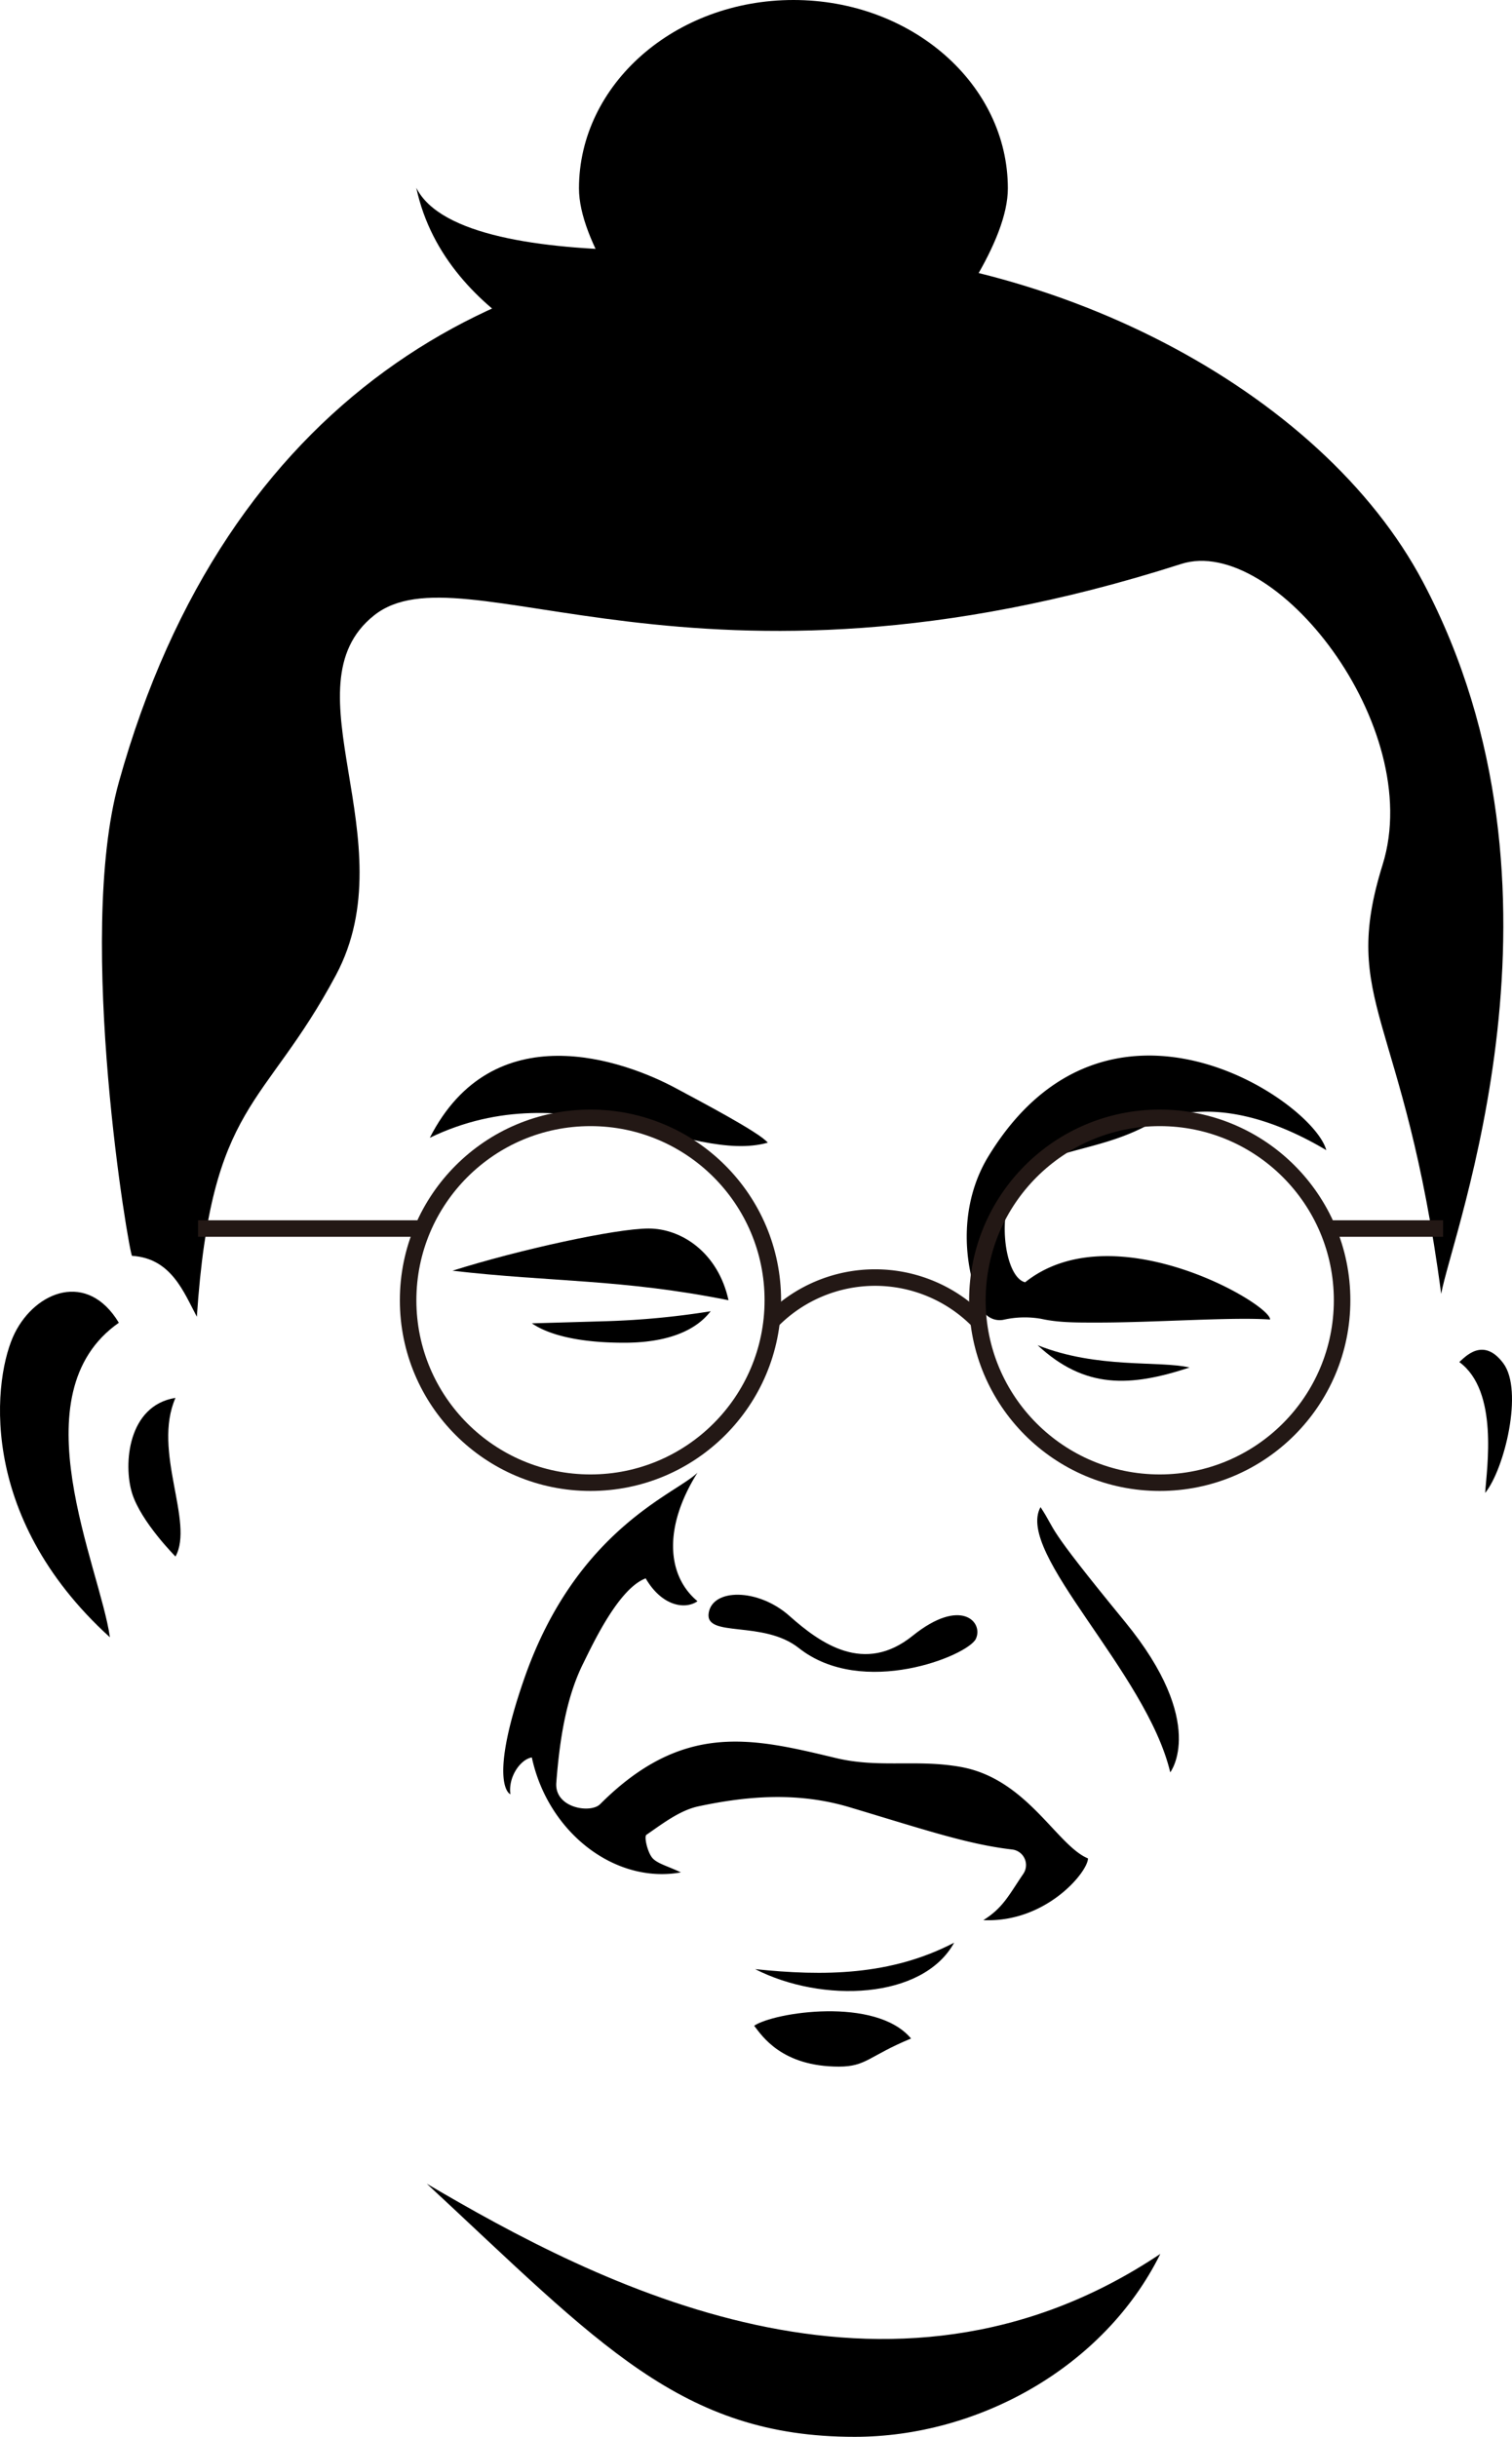 <svg xmlns="http://www.w3.org/2000/svg" width="457.609" height="737.25" viewBox="0 0 457.609 737.25">
  <g id="prowres_アートボード_1_のコピー_5" data-name="prowres_アートボード 1 のコピー 5" transform="translate(-155.822 -175.32)">
    <path id="パス_122" data-name="パス 122" d="M215.4,573.7c-4-7.52-7.77-17.7-19.61-18.43-.8,0-17.2-96-4-143.3C256.88,178.46,525,235,586.54,351.49c49.34,93.42,8.7,196.92,5.46,215.29-11.2-84.9-30.79-87.93-17.72-129.88s-32.85-100-61-90.95C365.89,393.18,296,340,269,361.53s10.19,68.17-11.51,108.81S219.77,508.41,215.4,573.7Z"/>
    <path id="パス_123" data-name="パス 123" d="M285,836c51.56,30.33,139.63,76.36,222,21.22-17.06,34.44-55.31,55.35-92.46,55.35C361.9,912.6,337.05,884.31,285,836Z"/>
    <path id="パス_124" data-name="パス 124" d="M453.43,756.25c6-3.73,7.76-7.65,12.09-14a4.73,4.73,0,0,0-3.36-7.37c-13.42-1.56-26.53-6-49.27-12.81-15.53-4.63-30.74-3.44-45.66-.26-5.66,1.21-10.84,5.22-15.78,8.63-.75.52.34,5.29,1.82,7s4.65,2.46,8.62,4.36c-19.95,3.6-40.22-12.07-45.11-34.78-3.52.61-7.21,6-6.48,11.13-.85-.28-6.27-4.88,4.15-34.87,15.81-45.49,46.07-56,52.47-62.42-10.61,16.92-9.07,31.37,0,38.9-3.72,2.6-10.76,1.54-15.68-6.91-8.22,3.05-16.06,20-18.87,25.65-5.39,10.77-7.22,23.86-8.18,36.14-.61,7.71,10.37,9.41,13.25,6.53,25.17-25.18,46.17-20,71.23-14,13.15,3.19,24.56.31,38,2.74,20,3.63,29,23.77,38.43,27.66C485.1,741.62,472.43,757.1,453.43,756.25Z"/>
    <path id="パス_125" data-name="パス 125" d="M557.22,523.29c-32.8-19.48-51.26-9-54.41-7.38-11.17,5.86-21.19,6.62-33,11.07-13.86,5.23-11.3,34.57-3.72,36.28,26.72-21.32,74.52,6.69,74.11,11.28-11.68-.84-35.64,1-53.59.91-5.24,0-10.61,0-15.67-1.13a28.921,28.921,0,0,0-11.19.24,5.94,5.94,0,0,1-6.86-3.5c-6.57-15.37-5.95-32.75,2.06-45.88C491,466.09,553.33,508.41,557.22,523.29Z"/>
    <path id="パス_126" data-name="パス 126" d="M352.13,547c9.92,0,21,7.23,24.18,21.7-32.3-6.47-53.55-5.45-83.55-8.93C312.85,553.42,342.21,547,352.13,547Z"/>
    <path id="パス_127" data-name="パス 127" d="M510,711.53c-7.21-30.41-47-66.31-39.26-80.24,5.28,8,.41,4,25.57,34.7S510,711.53,510,711.53Z"/>
    <path id="パス_128" data-name="パス 128" d="M285.9,519.55c19.21-37.6,58.63-23.54,74.57-14.94,6.64,3.59,25.15,13.25,27.72,16.42C364.47,527.69,328.41,499.08,285.9,519.55Z"/>
    <path id="パス_129" data-name="パス 129" d="M394.75,664.21c9.48,8.43,22.68,17.76,37.29,6s21.51-4.14,19.13.93-34.28,18.06-53.59,2.78c-10.78-8.53-28.4-3-27.28-10.55S385.27,655.78,394.75,664.21Z"/>
    <path id="パス_130" data-name="パス 130" d="M189.09,670.68c-40.86-37.1-35.16-79.32-28.79-92.06s22-18.84,31.49-3.11C160.94,597.09,186.05,649.17,189.09,670.68Z"/>
    <path id="パス_131" data-name="パス 131" d="M431.55,792.06c-12.81,5.3-13.53,8.5-21.83,8.5-17.33,0-23.29-9.33-25.65-12.36C389.93,784.16,420.88,779.28,431.55,792.06Z"/>
    <path id="パス_132" data-name="パス 132" d="M384.37,771.07c20.72,2.17,41,2,60.23-8C435.07,780.3,404.64,781.42,384.37,771.07Z"/>
    <path id="パス_133" data-name="パス 133" d="M605.31,627c.47-7.46,4.16-30.83-7.83-39.6,1.63-1.4,7.2-7.84,13.33.39S611.16,619.77,605.31,627Z"/>
    <path id="パス_134" data-name="パス 134" d="M515.85,589.05c-17.87,5.88-31.61,6.61-46-6.75C487.93,589.51,506.57,586.9,515.85,589.05Z"/>
    <path id="パス_135" data-name="パス 135" d="M344.7,581.56c-19.22,0-26.12-4.69-27.9-5.87l22.81-.66a245.95,245.95,0,0,0,31.31-3C369.46,573.7,363.93,581.56,344.7,581.56Z"/>
    <path id="パス_136" data-name="パス 136" d="M195.79,627.07c-2.68-8.67-1.31-26.52,13.14-28.83-7.07,16.15,5.77,37.6,0,48C208.93,646.21,198.47,635.75,195.79,627.07Z"/>
    <circle id="楕円形_10" data-name="楕円形 10" cx="55.19" cy="55.19" r="55.19" transform="translate(279.34 513.52)" fill="none" stroke="#231815" stroke-miterlimit="10" stroke-width="5"/>
    <circle id="楕円形_11" data-name="楕円形 11" cx="55.19" cy="55.19" r="55.19" transform="translate(451.63 513.52)" fill="none" stroke="#231815" stroke-miterlimit="10" stroke-width="5"/>
    <path id="パス_137" data-name="パス 137" d="M389.73,574.65a43.78,43.78,0,0,1,61.89,0" fill="none" stroke="#231815" stroke-miterlimit="10" stroke-width="5"/>
    <line id="線_14" data-name="線 14" x2="68.02" transform="translate(215.76 547.01)" fill="none" stroke="#231815" stroke-miterlimit="10" stroke-width="5"/>
    <line id="線_15" data-name="線 15" x2="35.36" transform="translate(557.22 547.01)" fill="none" stroke="#231815" stroke-miterlimit="10" stroke-width="5"/>
    <path id="パス_138" data-name="パス 138" d="M460.85,232.32c0,31.47-64.9,93.33-64.9,93.33s-64.9-61.86-64.9-93.33,29.06-57,64.9-57S460.85,200.84,460.85,232.32Z"/>
    <path id="パス_139" data-name="パス 139" d="M405.71,248.18s-109.47,13-123.9-16.05c9,42.09,59.49,56.59,59.49,56.59Z"/>
  </g>
</svg>
